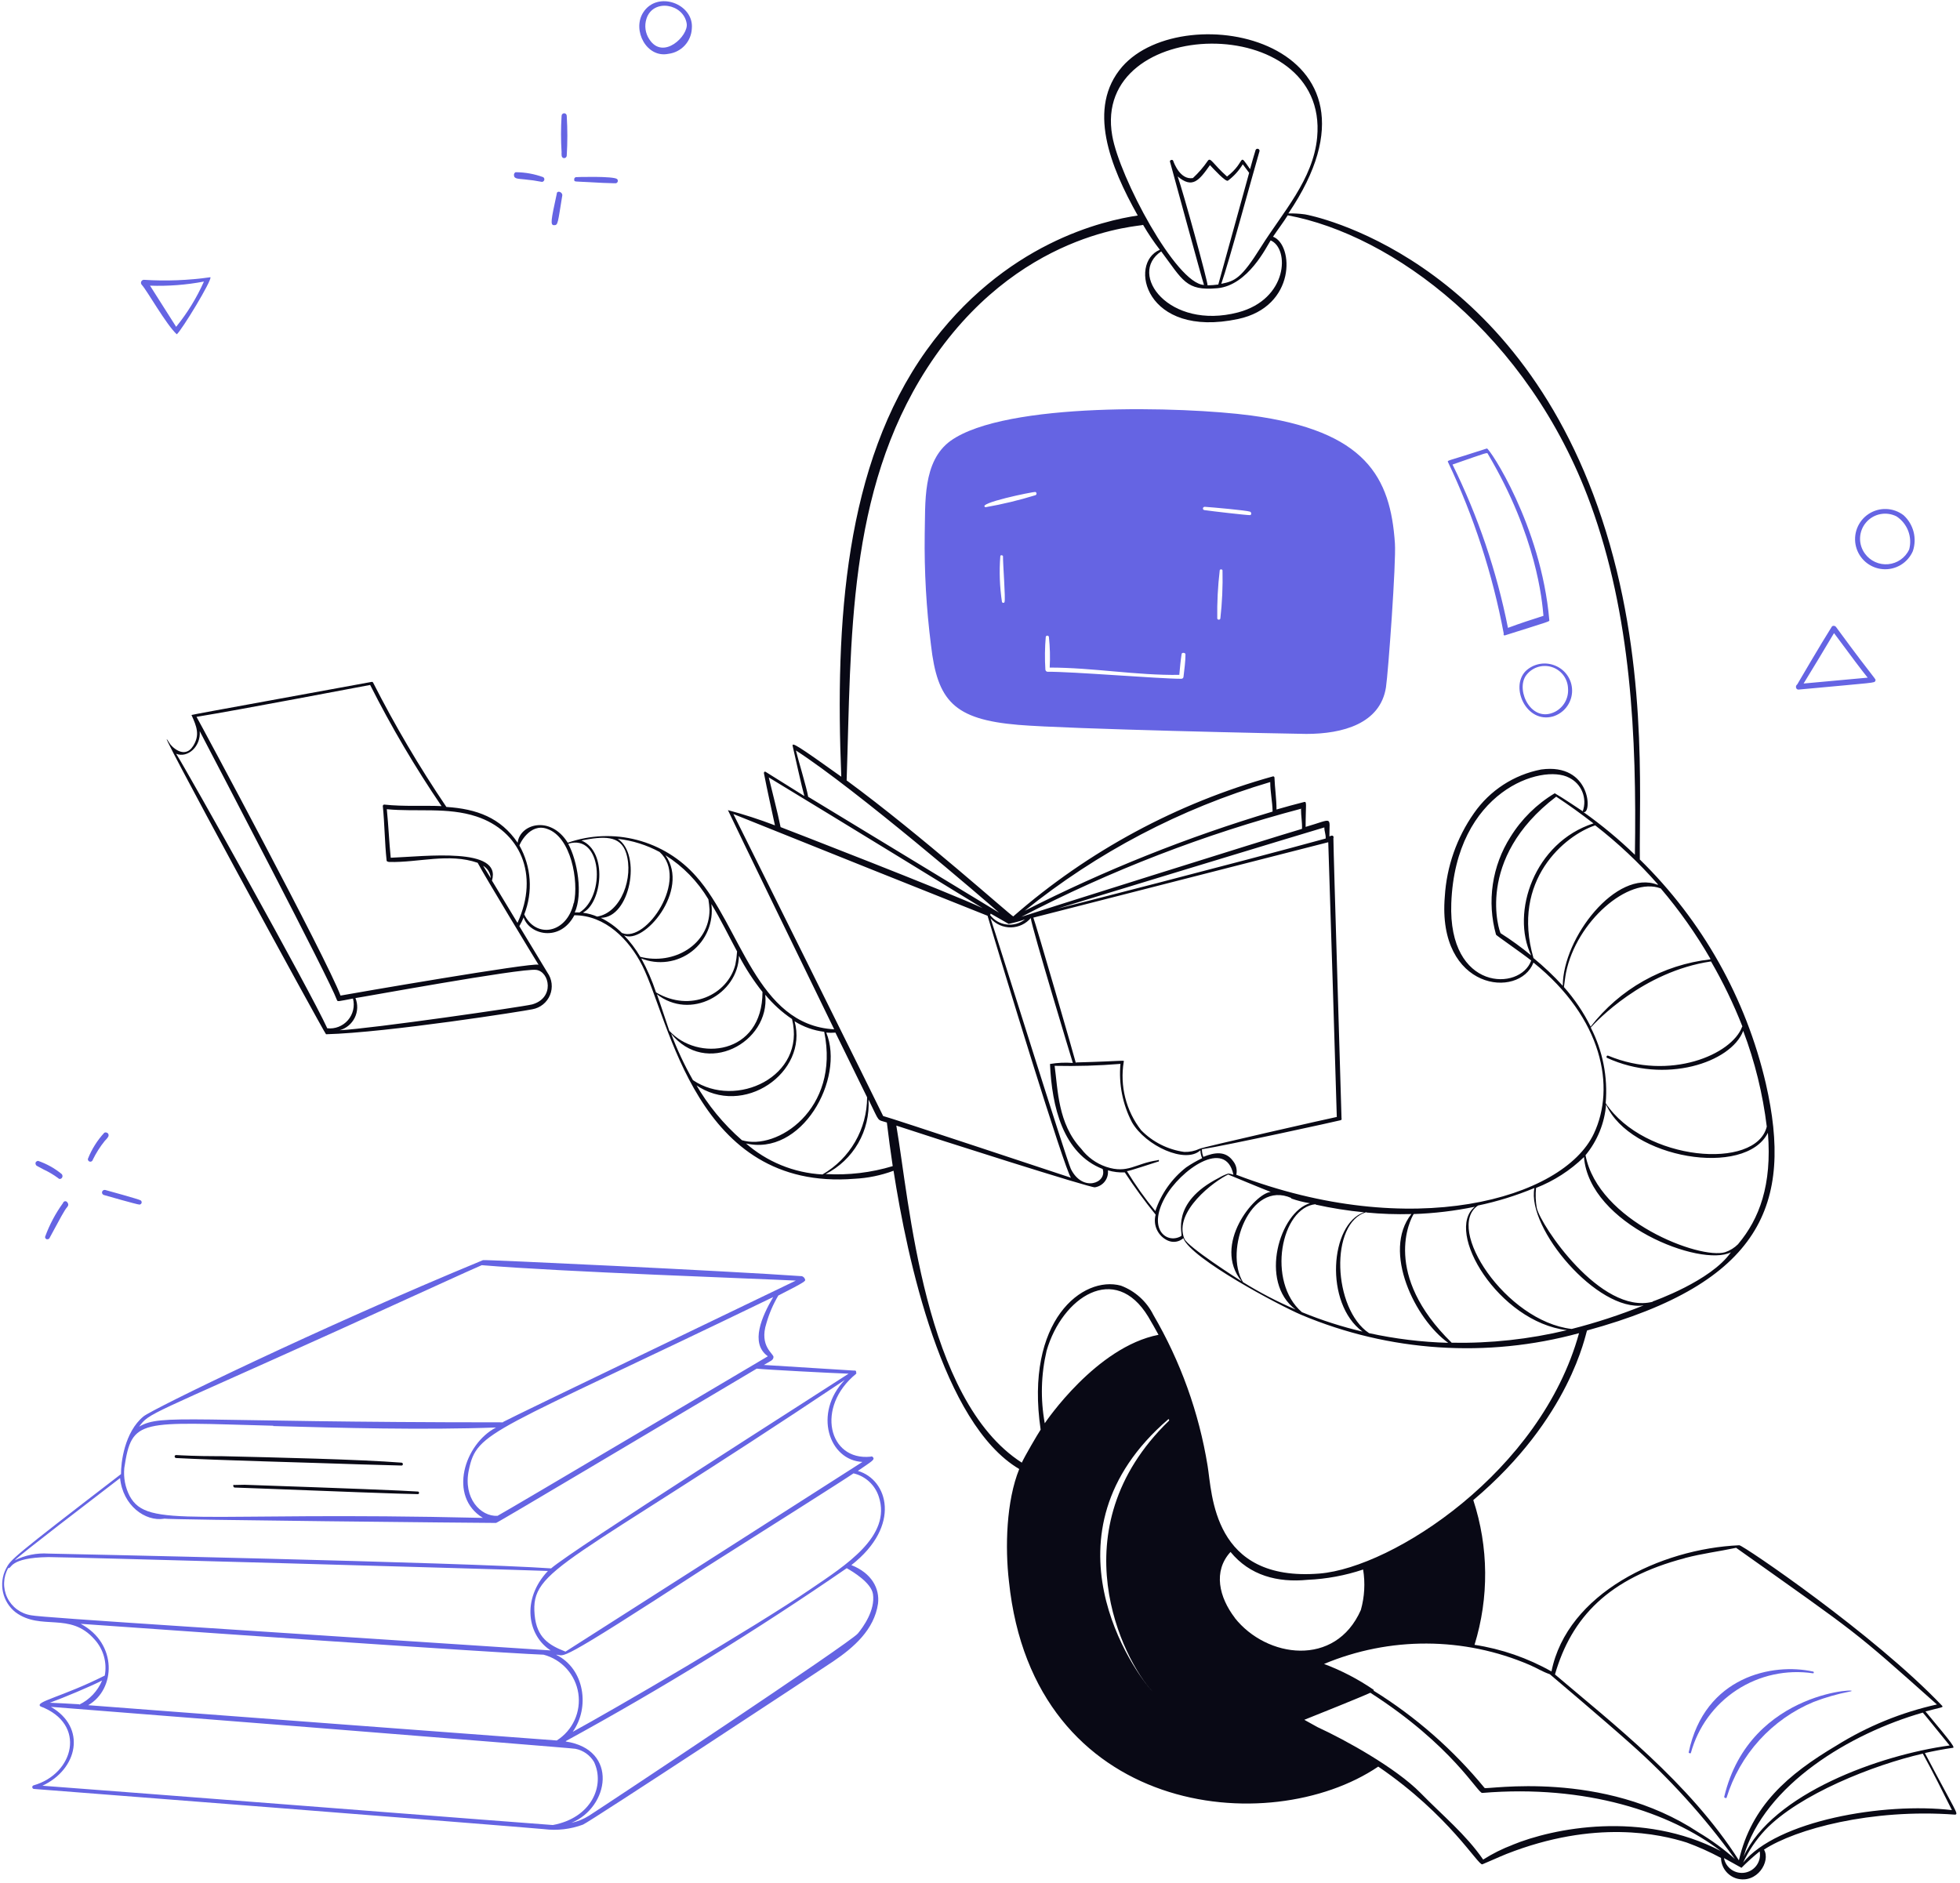 <svg width="508" height="488" viewBox="0 0 508 488" fill="none" xmlns="http://www.w3.org/2000/svg">
<path d="M149.235 45.919C149.087 45.962 148.962 46.062 148.888 46.197C148.813 46.331 148.794 46.49 148.835 46.639C148.835 47.172 149.075 47.012 152.355 47.199C155.181 47.358 157.687 47.492 158.913 47.492H159.66C159.768 47.463 159.868 47.406 159.947 47.326C160.027 47.246 160.084 47.147 160.113 47.039C160.142 46.931 160.142 46.818 160.114 46.711C160.086 46.603 160.031 46.505 159.953 46.425C159.126 45.599 149.315 45.892 149.235 45.919ZM145.556 30.029C145.356 33.181 145.356 36.342 145.556 39.493C145.556 39.813 145.369 40.986 146.222 40.986C146.395 40.987 146.56 40.92 146.685 40.801C146.809 40.681 146.882 40.519 146.889 40.347C147.101 36.911 147.101 33.465 146.889 30.029C146.889 29.852 146.819 29.682 146.694 29.557C146.569 29.432 146.399 29.362 146.222 29.362C146.046 29.362 145.876 29.432 145.751 29.557C145.626 29.682 145.556 29.852 145.556 30.029ZM133.638 44.639C133.499 44.704 133.383 44.811 133.307 44.945C133.23 45.078 133.197 45.232 133.212 45.386C133.212 46.425 134.385 46.319 136.011 46.505C137.506 46.641 138.992 46.854 140.464 47.145C140.604 47.137 140.738 47.084 140.847 46.995C140.956 46.906 141.033 46.784 141.069 46.648C141.104 46.512 141.096 46.368 141.045 46.237C140.993 46.106 140.902 45.995 140.784 45.919C138.494 45.081 136.076 44.648 133.638 44.639ZM144.303 50.238C142.81 57.117 142.57 58.37 143.61 58.37C144.649 58.37 144.543 57.943 145.743 50.611C145.743 49.678 144.303 49.305 144.303 50.238ZM166.672 3.288C163.819 7.847 167.578 15.125 173.257 13.952C174.872 13.747 176.364 12.981 177.471 11.786C178.577 10.592 179.228 9.046 179.309 7.42C179.922 0.995 170.351 -2.578 166.672 3.288ZM168.298 10.193C167.78 9.418 167.443 8.536 167.314 7.612C167.185 6.689 167.266 5.748 167.551 4.861C169.258 -0.472 177.149 0.941 177.976 6.087C178.536 9.206 171.897 15.738 168.298 10.193ZM37.285 72.527C37.136 72.532 36.991 72.58 36.869 72.665C36.746 72.75 36.651 72.869 36.595 73.007C36.539 73.145 36.523 73.297 36.551 73.443C36.579 73.59 36.648 73.725 36.751 73.833C38.138 75.326 43.017 84.071 45.816 86.657C47.096 85.617 55.014 72.58 54.535 71.86C48.823 72.676 43.042 72.9 37.285 72.527ZM52.855 72.98C50.982 77.19 48.561 81.134 45.656 84.711L38.884 74.046C43.566 74.21 48.252 73.852 52.855 72.98ZM15.476 305.599C15.653 305.598 15.824 305.532 15.956 305.413C16.032 305.34 16.092 305.253 16.133 305.157C16.174 305.061 16.196 304.957 16.196 304.853C16.196 304.748 16.174 304.644 16.133 304.548C16.092 304.452 16.032 304.365 15.956 304.293C14.147 302.812 12.088 301.665 9.877 300.907C9.663 300.922 9.464 301.017 9.317 301.173C9.24 301.288 9.199 301.422 9.199 301.56C9.199 301.698 9.24 301.832 9.317 301.947C9.317 302.107 9.61 302.24 11.317 303.146C12.632 303.757 13.882 304.498 15.049 305.359C15.156 305.49 15.308 305.576 15.476 305.599ZM16.329 311.838C14.384 314.523 12.822 317.466 11.69 320.583C11.676 320.719 11.707 320.856 11.78 320.972C11.852 321.087 11.961 321.176 12.09 321.223H12.33C12.425 321.221 12.519 321.195 12.603 321.149C12.687 321.102 12.758 321.036 12.81 320.956L14.036 318.69C15.209 316.557 16.702 313.624 17.475 312.798C17.614 312.65 17.691 312.454 17.691 312.251C17.691 312.048 17.614 311.853 17.475 311.705C17.419 311.591 17.329 311.498 17.219 311.438C17.108 311.378 16.981 311.354 16.855 311.368C16.73 311.383 16.612 311.436 16.518 311.52C16.424 311.604 16.358 311.715 16.329 311.838ZM27.927 294.828C28.041 294.705 28.116 294.549 28.139 294.382C28.163 294.216 28.135 294.045 28.06 293.895C27.955 293.731 27.795 293.612 27.608 293.558C27.422 293.504 27.223 293.519 27.047 293.602C25.211 295.58 23.764 297.887 22.781 300.4C22.77 300.486 22.776 300.574 22.8 300.657C22.824 300.741 22.865 300.819 22.919 300.886C22.974 300.954 23.042 301.009 23.119 301.049C23.197 301.089 23.281 301.114 23.367 301.12C23.528 301.13 23.686 301.081 23.814 300.983C23.941 300.885 24.029 300.744 24.061 300.587C24.901 298.87 25.93 297.251 27.127 295.761C27.713 295.148 27.873 294.935 27.927 294.828ZM27.287 308.452C27.201 308.429 27.111 308.424 27.023 308.435C26.936 308.447 26.851 308.476 26.774 308.521C26.697 308.565 26.63 308.625 26.576 308.695C26.522 308.766 26.483 308.846 26.46 308.932C26.437 309.018 26.432 309.107 26.444 309.195C26.455 309.283 26.484 309.368 26.529 309.444C26.573 309.521 26.633 309.588 26.703 309.642C26.774 309.696 26.854 309.736 26.94 309.758C27.5 309.918 35.552 312.238 36.165 312.238C36.285 312.224 36.399 312.177 36.493 312.102C36.587 312.026 36.659 311.925 36.698 311.811C36.732 311.689 36.727 311.559 36.684 311.44C36.641 311.32 36.562 311.217 36.458 311.145C36.058 310.851 27.393 308.479 27.287 308.452ZM475.862 162.508C475.786 162.412 475.689 162.336 475.577 162.285C475.466 162.234 475.344 162.21 475.222 162.215C475.116 162.215 475.012 162.245 474.922 162.302C474.833 162.358 474.761 162.439 474.715 162.535C472.049 166.747 466.397 176.399 465.811 177.412C465.675 177.503 465.573 177.635 465.52 177.789C465.468 177.943 465.466 178.11 465.517 178.265C465.548 178.404 465.626 178.527 465.738 178.615C465.85 178.702 465.989 178.748 466.131 178.745C486.473 176.852 485.807 177.065 486.046 176.479C486.286 175.892 486.606 177.172 475.862 162.508ZM484.074 175.652L467.464 177.172C469.597 173.733 473.249 167.627 474.849 164.935C475.062 164.588 475.222 164.295 475.355 164.108C479.781 170.107 482.714 173.999 484.074 175.652ZM493.378 133.554C492.089 132.562 490.522 131.997 488.896 131.938C487.27 131.879 485.667 132.329 484.309 133.226C482.952 134.122 481.908 135.42 481.323 136.939C480.739 138.457 480.643 140.12 481.049 141.695C481.456 143.271 482.344 144.68 483.589 145.726C484.835 146.773 486.377 147.404 487.998 147.532C489.62 147.66 491.242 147.279 492.636 146.441C494.031 145.603 495.129 144.351 495.778 142.859C496.327 141.243 496.392 139.502 495.966 137.849C495.539 136.196 494.64 134.704 493.378 133.554ZM483.354 143.499C482.489 142.32 482.046 140.883 482.097 139.422C482.149 137.96 482.691 136.558 483.637 135.443C484.583 134.328 485.877 133.563 487.311 133.274C488.745 132.985 490.234 133.187 491.539 133.848C492.925 134.753 493.988 136.074 494.577 137.621C495.167 139.168 495.251 140.861 494.818 142.459C494.318 143.507 493.554 144.408 492.601 145.071C491.648 145.735 490.539 146.139 489.382 146.244C488.225 146.349 487.061 146.151 486.004 145.669C484.947 145.188 484.034 144.44 483.354 143.499ZM395.398 173.973C391.319 178.212 395.665 187.623 402.517 185.704C403.879 185.288 405.081 184.467 405.963 183.349C406.845 182.231 407.364 180.87 407.451 179.449C407.538 178.028 407.189 176.614 406.45 175.397C405.711 174.18 404.618 173.218 403.317 172.64C402.016 172.039 400.564 171.845 399.152 172.083C397.739 172.321 396.431 172.979 395.398 173.973ZM406.409 178.478C406.501 179.695 406.234 180.911 405.642 181.977C405.05 183.043 404.158 183.913 403.077 184.477C396.998 187.57 392.865 179.145 395.425 175.226C396.146 174.179 397.18 173.388 398.378 172.964C399.577 172.54 400.878 172.507 402.097 172.868C403.316 173.228 404.389 173.965 405.164 174.973C405.938 175.981 406.374 177.208 406.409 178.478ZM389.746 164.241C389.613 164.455 389.746 164.775 390.039 164.695C402.037 160.909 401.584 161.122 401.557 160.749C399.424 136.167 385.96 116.038 385.374 116.251C375.189 119.584 375.056 119.264 375.296 119.77C382.008 133.91 386.865 148.857 389.746 164.241ZM385.667 117.717C398.278 139.046 399.691 155.683 400.037 159.629C396.625 160.722 394.199 161.495 390.839 162.748C387.919 148.068 383.088 133.835 376.469 120.41C385.96 117.131 385.374 117.211 385.667 117.717ZM263.932 187.89C276.889 188.983 333.091 190.183 338.583 190.236C348.021 190.236 357.753 187.57 359.219 178.158C359.806 174.319 361.885 145.685 361.539 140.833C360.392 123.716 354.047 111.665 324.213 107.693C306.75 105.373 260.679 104.094 246.389 114.252C239.03 119.584 239.883 130.408 239.67 138.54C239.542 148.12 240.085 157.697 241.296 167.201C242.949 181.651 247.189 186.477 263.932 187.89ZM316.294 160.349C316.264 160.43 316.21 160.501 316.138 160.551C316.067 160.6 315.982 160.627 315.895 160.627C315.807 160.627 315.722 160.6 315.651 160.551C315.579 160.501 315.525 160.43 315.495 160.349C315.428 156.171 315.641 151.994 316.134 147.845C316.134 147.525 316.774 147.471 316.854 147.845C316.95 152.021 316.763 156.198 316.294 160.349ZM312.269 131.368C314.242 131.501 322.933 132.275 323.973 132.621C324.346 132.754 324.479 133.448 323.973 133.528C322.96 133.528 314.135 132.514 312.162 132.221C311.575 132.141 311.709 131.341 312.269 131.368ZM271.05 165.041C271.081 164.96 271.135 164.889 271.207 164.839C271.278 164.79 271.363 164.763 271.45 164.763C271.537 164.763 271.622 164.79 271.694 164.839C271.765 164.889 271.82 164.96 271.85 165.041C272.14 167.697 272.212 170.372 272.063 173.04C283.288 173.04 294.432 175.092 305.657 174.932C305.817 173.12 305.977 171.36 306.243 169.6C306.243 169.014 307.283 169.174 307.256 169.6C307.256 171.547 306.963 173.466 306.75 175.386C306.75 175.534 306.691 175.677 306.586 175.782C306.481 175.887 306.338 175.946 306.19 175.946C300.378 175.946 277.289 174.026 271.53 174.133C271.377 174.126 271.231 174.062 271.123 173.954C271.014 173.845 270.95 173.7 270.944 173.546C270.766 170.712 270.801 167.869 271.05 165.041ZM260.386 156.03C260.358 156.099 260.31 156.158 260.249 156.2C260.187 156.242 260.114 156.264 260.039 156.264C259.965 156.264 259.892 156.242 259.83 156.2C259.768 156.158 259.72 156.099 259.693 156.03C259.101 152.104 258.958 148.124 259.266 144.165C259.266 143.792 259.933 143.899 259.959 144.165C259.933 146.298 260.652 155.123 260.359 156.03H260.386ZM268.384 127.529C268.464 127.565 268.531 127.623 268.579 127.696C268.626 127.769 268.651 127.855 268.651 127.942C268.651 128.029 268.626 128.115 268.579 128.188C268.531 128.261 268.464 128.319 268.384 128.355C264.135 129.667 259.807 130.709 255.427 131.475C252.867 130.488 267.771 127.422 268.331 127.529H268.384ZM446.881 465.78C446.881 465.993 447.441 466.206 447.494 465.993C449.199 460.446 452.107 455.342 456.011 451.047C459.914 446.752 464.717 443.371 470.076 441.145C473.086 439.989 476.19 439.097 479.355 438.479C484.527 437.546 453.573 437.466 446.881 465.78ZM438.243 454.396C440.079 447.672 444.317 441.855 450.154 438.047C455.992 434.239 463.023 432.704 469.916 433.733C470.156 433.733 470.21 433.333 469.916 433.28C459.519 430.96 441.815 434.48 437.683 454.209C437.576 454.396 438.19 454.582 438.243 454.396Z" fill="#6564E3"/>
<path d="M498.897 454.395C501.27 453.862 503.643 453.409 506.042 453.062C506.789 453.062 506.416 452.422 499.057 443.624C503.136 442.504 503.803 442.638 503.35 442.131C485.78 423.628 451.707 400.486 450.8 400.54C430.324 401.446 406.169 413.044 402.117 433.253C395.941 429.764 389.185 427.425 382.174 426.348C385.953 414.112 385.842 401.005 381.854 388.835C407.129 367.506 410.915 345.698 411.342 344.871C456.666 332.474 464.797 311.998 457.679 280.884C452.552 258.802 441.221 238.645 425.019 222.789C424.832 205.22 427.152 170.533 415.154 134.381C392.465 65.915 339.676 55.81 338.237 55.57C336.806 55.371 335.361 55.29 333.917 55.33C364.258 10.539 307.016 -1.192 290.86 17.285C281.635 27.949 287.74 43.146 294.885 55.863C286.327 57.143 260.226 62.795 240.097 90.843C218.954 120.437 216.421 161.255 218.048 201.327C206.557 193.115 205.25 192.369 205.437 193.329C205.943 195.542 207.863 204.26 208.476 206.339L198.452 200.074C198.212 199.914 197.972 200.074 197.998 200.421C198.878 204.953 199.891 209.432 200.851 213.938C196.861 212.411 192.794 211.094 188.667 209.992C191.76 216.524 205.837 245.505 216.208 266.807C196.052 265.714 192.026 240.146 180.429 227.162C176.379 222.563 171.05 219.277 165.123 217.724C159.195 216.171 152.94 216.421 147.155 218.443C142.65 211.218 134.705 213.591 134.171 218.443C129.746 211.911 123.507 209.672 115.695 209.165C108.695 198.817 102.346 188.043 96.686 176.905C96.654 176.85 96.607 176.805 96.55 176.776C96.493 176.748 96.429 176.737 96.366 176.745C84.288 178.985 49.575 185.25 49.629 185.33C50.962 188.29 51.868 190.476 50.082 193.329C47.762 197.035 44.297 193.329 43.95 192.662C36.751 181.011 84.235 268.113 84.502 268.087C100.498 267.66 136.438 261.981 137.984 261.608C138.995 261.43 139.945 260.998 140.744 260.354C141.544 259.709 142.167 258.873 142.555 257.923C142.944 256.972 143.086 255.939 142.967 254.919C142.848 253.899 142.473 252.926 141.877 252.09L134.598 240.066C135.035 239.343 135.409 238.585 135.718 237.8C137.211 242.332 145.156 244.278 148.862 237.24C156.86 237.24 163.019 243.478 166.485 250.33C173.657 264.594 180.429 308.825 221.46 305.546C224.924 305.377 228.341 304.675 231.592 303.466C235.138 326.261 244.229 368.999 264.172 380.784C260.812 389.049 260.466 401.073 261.506 409.924C267.824 470.712 328.985 477.004 357.219 457.915C375.696 470.525 383.134 483.643 384.2 483.243C386.28 482.39 388.306 481.43 390.413 480.577C413.475 471.512 430.404 475.458 437.15 477.591C440.21 478.709 443.186 480.046 446.055 481.59C446.078 482.793 446.483 483.958 447.211 484.917C447.939 485.875 448.954 486.578 450.107 486.922C455.439 488.388 458.985 482.443 457.199 479.43C465.384 474.098 485.007 468.766 506.709 470.365C507.749 470.232 506.895 469.619 498.897 454.395ZM505.242 452.449C487.353 454.875 459.359 464.873 451.92 481.243C457.252 462.58 479.674 449.25 498.364 443.918C498.364 443.864 503.003 449.596 505.322 452.449H505.242ZM436.643 403.872C441.309 402.646 445.308 402.193 449.974 401.206C482.394 424.215 479.834 422.055 502.016 441.811C492.783 443.861 483.965 447.468 475.942 452.476C463.384 459.941 453.973 468.046 450.694 482.203C437.816 462.02 417.794 446.61 403.023 434.026C407.289 419.283 416.86 409.071 436.723 403.872H436.643ZM407.316 344.471C390.226 342.445 374.416 318.29 383.081 312.478C388.082 311.427 392.973 309.909 397.691 307.945C395.665 318.396 414.034 340.099 426.005 338.366C419.937 340.816 413.711 342.856 407.369 344.471H407.316ZM306.003 320.476C302.351 322.449 297.418 318.636 301.897 310.478C305.87 303.226 317.707 294.908 319.68 304.506C319.261 304.341 318.822 304.233 318.374 304.186C317.515 304.461 316.691 304.836 315.921 305.306C303.097 311.838 306.723 320.049 306.163 320.369L306.003 320.476ZM300.031 300.747C294.219 301.573 292.353 304.319 286.7 302.453C284.119 301.574 281.862 299.939 280.222 297.761C274.17 291.282 274.196 282.377 273.343 276.272C279.036 276.397 284.731 276.228 290.406 275.765C289.924 280.995 290.961 286.253 293.392 290.909C296.938 297.041 307.283 301.76 311.122 298.161C311.144 298.867 311.298 299.563 311.575 300.213C310.138 300.895 308.756 301.689 307.443 302.586C303.719 305.494 300.937 309.435 299.444 313.917C296.745 310.652 294.286 307.194 292.086 303.573C292.646 303.573 298.725 301.547 300.084 301.12C300.148 301.134 300.215 301.122 300.27 301.087C300.325 301.052 300.363 300.997 300.378 300.933C300.392 300.87 300.38 300.803 300.345 300.748C300.31 300.693 300.255 300.654 300.191 300.64L300.031 300.747ZM337.197 209.699C337.197 211.592 337.517 212.951 337.463 214.844C328.878 217.35 266.704 236.946 264.732 237.64C287.827 225.631 312.185 216.225 337.357 209.592L337.197 209.699ZM265.505 236.147C284.351 220.937 306.001 209.578 329.225 202.713C329.225 205.38 329.785 207.646 329.838 210.365C307.718 216.974 286.239 225.567 265.665 236.04L265.505 236.147ZM278.835 275.499C278.835 275.232 268.304 238.866 267.824 237.853L344.262 218.31C344.582 227.562 346.342 284.217 346.475 289.522C346.208 289.522 310.909 297.521 310.882 297.787C309.647 298.358 308.296 298.632 306.936 298.587C302.693 298 298.764 296.021 295.765 292.962C293.827 290.475 292.426 287.612 291.65 284.556C290.875 281.5 290.742 278.316 291.259 275.205C291.393 274.699 291.766 275.045 278.915 275.392L278.835 275.499ZM272.49 236.013C274.25 235.4 341.409 214.978 343.249 214.471C343.249 215.591 343.649 216.231 343.595 217.35C322 223.296 273.503 235.747 272.57 235.907L272.49 236.013ZM265.665 238.306C264.997 238.834 264.232 239.224 263.412 239.452C262.593 239.68 261.736 239.743 260.892 239.636C260.047 239.529 259.233 239.255 258.496 238.83C257.759 238.405 257.115 237.837 256.6 237.16C256.652 237.118 256.693 237.065 256.721 237.005C256.749 236.945 256.762 236.879 256.76 236.813C257.053 237 260.146 238.733 261.426 239.479C262.89 239.174 264.333 238.773 265.745 238.279L265.665 238.306ZM267.158 237.986C267.478 240.652 277.982 275.312 278.062 275.525C276.086 275.369 274.098 275.459 272.143 275.792C272.623 286.83 275.503 299.014 285.794 303.013C286.994 306.639 280.595 309.118 277.556 303.013C276.409 300.613 258.626 243.665 256.733 238.04C257.393 238.789 258.207 239.387 259.121 239.791C260.034 240.196 261.024 240.398 262.022 240.382C263.021 240.367 264.004 240.135 264.905 239.703C265.805 239.271 266.601 238.649 267.238 237.88L267.158 237.986ZM318.401 304.479C318.401 304.479 328.345 308.612 329.358 308.958C325.226 309.278 314.081 322.609 321.813 332.127C320.533 331.327 307.869 323.222 306.963 321.089C304.11 314.104 314.668 306.106 318.481 304.373L318.401 304.479ZM334.611 310.638C336.204 311.205 337.846 311.625 339.516 311.891C331.731 314.131 326.186 332.26 335.784 339.432C331.072 337.41 326.519 335.04 322.16 332.34C317.201 324.182 323.999 305.812 334.691 310.531L334.611 310.638ZM340.956 312.238C345.106 313.162 349.308 313.829 353.54 314.237C344.715 317.197 343.169 337.806 353.14 345.164C347.781 343.902 342.53 342.217 337.437 340.125C328.265 332.287 331.998 312.931 341.036 312.131L340.956 312.238ZM354.127 314.291C358.007 314.664 361.907 314.797 365.804 314.691C358.126 324.395 366.817 341.992 375.349 348.07C368.452 347.877 361.587 347.038 354.846 345.564C345.462 339.326 344.529 316.85 354.207 314.184L354.127 314.291ZM366.391 314.691C371.723 314.514 377.03 313.881 382.254 312.798C374.256 319.17 388.44 342.658 406.116 344.791C396.341 347.141 386.307 348.234 376.255 348.044C358.206 330.367 365.431 316.157 366.471 314.584L366.391 314.691ZM428.325 337.433C414.861 340.845 399.237 317.49 398.304 313.091C398.002 311.384 397.939 309.643 398.118 307.919C402.749 306.104 406.973 303.385 410.542 299.92C411.928 317.33 440.749 328.554 448.614 324.609C443.468 332.047 428.485 337.299 428.405 337.326L428.325 337.433ZM450.48 322.502C449.537 323.446 448.387 324.158 447.121 324.582C440.616 326.528 414.221 316.583 410.942 299.44C414.019 295.706 415.88 291.119 416.274 286.296C422.486 300.347 452.373 305.306 458.212 293.628C459.305 307.199 455.973 315.917 450.56 322.396L450.48 322.502ZM451.52 266.167C448.854 273.339 432.857 280.271 416.86 273.659C416.381 273.446 416.274 274.085 416.487 274.192C431.497 281.124 448.667 275.445 451.813 267.207C454.836 275.206 456.886 283.54 457.919 292.028C455.119 303.413 426.165 300.987 416.167 285.95C416.752 279.184 415.412 272.391 412.301 266.354C413.661 264.834 425.792 251.823 443.468 249.211C446.598 254.615 449.316 260.248 451.6 266.06L451.52 266.167ZM443.255 248.677C437.187 249.361 431.317 251.256 425.995 254.251C420.674 257.247 416.008 261.281 412.275 266.114C410.425 262.403 408.094 258.952 405.343 255.849C405.529 254.623 405.636 253.396 405.876 252.17C408.542 238.839 422.113 227.135 430.431 230.281C435.278 235.974 439.597 242.096 443.335 248.571L443.255 248.677ZM429.631 229.348C418.967 225.162 405.05 243.078 405.05 255.529C402.695 252.949 400.155 250.543 397.451 248.331C391.586 228.122 405.636 216.524 413.448 213.938C419.346 218.506 424.793 223.631 429.711 229.241L429.631 229.348ZM387.746 242.279C387.746 242.439 394.118 246.811 396.865 248.971C394.038 256.969 375.296 256.969 376.149 234.12C377.242 204.98 399.717 197.834 406.703 201.594C408.255 202.357 409.471 203.665 410.12 205.268C410.769 206.871 410.806 208.657 410.222 210.285C409.849 210.045 405.076 206.819 402.97 205.619C398.288 208.422 394.347 212.308 391.479 216.95C389.115 220.674 387.56 224.854 386.917 229.217C386.274 233.581 386.557 238.031 387.746 242.279ZM388.946 241.905C388.68 241.745 382.068 222.709 403.343 206.499C406.836 208.819 409.689 210.872 412.995 213.431C397.744 218.337 391.479 236.466 396.865 247.664C394.35 245.578 391.706 243.654 388.946 241.905ZM288.273 35.174C282.781 3.901 344.449 2.674 341.383 35.601C340.369 46.532 332.398 55.117 326.826 64.022C321.707 72.207 320.08 72.847 316.534 73.566C318.534 67.941 324.693 45.119 326.399 39.333C326.463 39.206 326.473 39.059 326.428 38.924C326.383 38.789 326.286 38.677 326.159 38.614C326.032 38.55 325.884 38.539 325.749 38.584C325.614 38.629 325.503 38.726 325.439 38.853C324.933 40.507 324.453 42.16 323.999 43.839C320.747 39.253 323.173 41.813 318.027 45.759C314.295 42.426 313.762 40.666 313.042 41.68C311.926 43.313 310.629 44.816 309.176 46.159C305.896 46.692 304.27 42.239 304.083 41.706C303.897 41.173 303.124 41.546 303.23 41.866C303.337 42.186 311.655 72.847 312.055 73.86C304.803 73.566 290.113 45.865 288.273 35.174ZM315.521 74.713C323.52 73.966 328.319 63.835 329.332 62.315C334.264 64.422 333.864 77.539 320.88 80.978C302.964 85.644 292.193 71.007 300.964 65.168C306.59 72.66 307.363 75.459 315.494 74.713H315.521ZM312.988 73.966C312.988 72.793 306.67 49.731 305.23 45.732C309.042 48.931 310.722 46.879 313.602 42.799C314.561 43.812 317.707 47.252 318.267 46.825C319.808 45.673 321.112 44.233 322.106 42.586L323.759 44.799C322.72 48.611 315.761 73.726 315.761 73.753C314.833 73.875 313.898 73.946 312.962 73.966H312.988ZM240.283 95.429C263.478 59.543 295.792 58.716 296.272 58.289C297.575 60.535 299.026 62.69 300.618 64.742C292.379 68.127 296.752 87.83 320.907 82.684C336.024 79.459 335.33 63.382 329.945 61.355C331.198 59.489 332.611 57.65 333.757 55.81C360.792 60.822 396.118 86.604 412.221 130.621C422.753 159.416 424.219 190.822 423.739 221.563C419.582 217.543 415.126 213.844 410.408 210.498C412.675 211.165 412.435 197.648 399.424 199.461C392.38 200.826 386.145 204.88 382.041 210.765C377.564 217.133 374.943 224.618 374.469 232.387C372.443 256.676 393.772 259.049 397.451 249.504C415.394 263.954 418.78 281.817 413.101 293.841C405.103 310.825 365.778 321.916 320.427 304.506C320.568 303.885 320.564 303.24 320.416 302.62C320.268 302.001 319.98 301.424 319.574 300.933C317.654 298.267 314.828 298.667 311.895 299.867C311.636 299.242 311.509 298.57 311.522 297.894C318.027 296.881 346.981 290.535 347.435 290.375C347.888 290.216 347.701 290.056 347.701 289.949C347.461 280.484 345.648 222.576 345.595 217.297C345.728 216.977 345.595 216.471 345.035 216.631L344.555 216.791C344.555 211.458 345.648 212.231 338.397 214.338C338.397 208.526 338.796 207.672 337.997 207.886C335.597 208.499 333.224 209.139 330.851 209.832C330.851 207.166 330.425 204.313 330.318 201.54C330.316 201.493 330.303 201.447 330.28 201.405C330.258 201.363 330.226 201.327 330.188 201.299C330.15 201.271 330.105 201.251 330.059 201.242C330.012 201.234 329.964 201.235 329.918 201.247C305.06 208.168 282.067 220.566 262.625 237.533C262.359 237.693 238.817 216.524 219.434 202.287C220.661 166.054 219.514 127.635 240.283 95.429ZM206.29 194.528C221.887 204.606 255.827 233.774 258.946 236.573L209.463 206.526C209.116 204.286 206.743 196.528 206.29 194.528ZM199.252 201.514C216.501 211.965 254.547 235.293 254.68 235.4C246.682 231.561 203.117 214.684 202.318 214.391C201.411 209.992 200.291 205.886 199.252 201.514ZM190.08 211.005C198.745 214.524 255.88 237.373 255.96 237.373C259.373 249.024 275.983 303.413 277.582 305.279C276.542 304.959 230.685 289.682 228.899 289.282C228.792 288.936 190.24 211.272 190.08 211.005ZM45.656 195.382C48.642 196.581 52.108 193.489 51.762 189.516C56.321 198.288 85.355 253.743 87.328 259.209C87.514 259.688 87.594 259.555 91.487 258.835C91.739 259.805 91.752 260.822 91.524 261.799C91.296 262.775 90.834 263.681 90.179 264.439C89.523 265.197 88.692 265.785 87.759 266.151C86.826 266.517 85.818 266.65 84.822 266.54C80.316 256.676 48.509 199.834 45.656 195.382ZM137.771 260.382C135.771 260.915 96.286 266.647 88.048 267.047C88.891 266.808 89.674 266.394 90.346 265.832C91.018 265.27 91.565 264.572 91.95 263.785C92.335 262.998 92.549 262.138 92.58 261.262C92.61 260.386 92.456 259.514 92.127 258.702C92.687 258.702 134.945 250.917 138.944 251.397C142.463 251.797 143.876 258.755 137.824 260.382H137.771ZM139.53 250.064C138.037 249.424 91.087 257.529 88.261 258.062C84.715 248.544 51.335 186.397 50.935 185.81C63.039 183.837 92.607 178.132 95.939 177.545C101.418 188.405 107.599 198.896 114.442 208.952C110.176 208.739 104.657 209.112 99.592 208.552C99.493 208.552 99.398 208.592 99.328 208.662C99.258 208.732 99.219 208.826 99.219 208.925C99.698 213.618 99.698 218.364 100.205 223.056C100.205 223.376 100.872 223.429 100.925 223.429C108.497 223.616 116.335 221.056 123.8 223.642C125.48 226.868 139.104 249.344 139.584 250.064H139.53ZM125.133 224.362C125.721 224.688 126.218 225.157 126.576 225.726C126.935 226.294 127.145 226.944 127.186 227.615C126.093 225.829 125.347 224.602 125.187 224.362H125.133ZM134.091 239.159L127.506 228.255C130.172 219.483 110.203 221.989 101.272 222.336C100.818 217.83 100.712 214.338 100.258 209.752C108.043 210.498 115.989 209.165 123.507 211.645C134.705 215.351 139.904 226.575 134.145 239.159H134.091ZM148.702 234.04C146.916 242.039 138.891 243.345 135.878 237.026C137.009 234.143 137.483 231.043 137.267 227.953C137.05 224.864 136.147 221.861 134.625 219.163C134.625 218.897 137.291 213.218 141.797 214.844C148.062 216.95 150.008 228.441 148.755 234.04H148.702ZM150.142 236.52C149.751 236.493 149.359 236.493 148.968 236.52C151.101 231.801 149.715 223.189 147.262 218.71C156.06 215.991 157.047 232.281 150.195 236.52H150.142ZM151.155 236.52C155.954 234.067 157.633 220.79 150.701 217.857C156.327 216.764 160.833 216.391 162.299 221.163C164.245 227.375 161.073 236.52 154.781 237.586C153.639 237.101 152.437 236.769 151.208 236.6L151.155 236.52ZM161.206 241.852C159.605 240.244 157.749 238.911 155.714 237.906C163.312 237.906 166.378 221.536 160.113 217.43C163.915 217.863 167.599 219.021 170.964 220.843C178.642 227.828 167.525 244.465 161.259 241.852H161.206ZM161.659 242.412C166.805 245.078 178.936 230.734 172.484 221.696C177.036 224.572 180.845 228.481 183.601 233.107C183.751 233.989 183.849 234.88 183.895 235.773C183.895 244.865 174.617 250.25 165.952 248.011C164.762 245.986 163.339 244.106 161.713 242.412H161.659ZM166.138 248.411C168.298 249.288 170.65 249.584 172.96 249.269C175.27 248.953 177.457 248.038 179.302 246.613C181.147 245.188 182.587 243.305 183.477 241.15C184.367 238.996 184.677 236.645 184.375 234.334C186.801 238.306 188.827 242.519 191.04 246.624C190.968 247.78 190.816 248.929 190.587 250.064C188.587 257.795 178.962 262.515 170.031 257.236C169.027 254.181 167.742 251.227 166.192 248.411H166.138ZM170.191 257.662C178.936 264.594 191.333 257.662 191.52 247.744C193.259 251.055 195.303 254.197 197.625 257.129C197.625 273.526 180.695 275.179 173.47 267.18C171.897 262.594 171.391 260.861 170.244 257.662H170.191ZM173.843 267.82C182.908 279.258 199.625 270.246 198.345 257.849C200.344 260.266 202.678 262.385 205.277 264.141C208.983 279.044 190.747 287.549 179.602 279.978C177.384 276.081 175.476 272.016 173.897 267.82H173.843ZM180.242 281.151C192.666 289.869 209.569 277.951 205.944 264.727C208.272 266.188 210.893 267.117 213.622 267.447C217.781 287.603 201.278 298.321 192.293 295.548C187.507 291.38 183.452 286.442 180.295 280.937L180.242 281.151ZM193.066 296.321C207.783 300.027 219.034 279.604 214.155 267.66C214.945 267.727 215.738 267.727 216.528 267.66C219.834 274.432 222.713 280.324 224.74 284.43C224.729 288.484 223.655 292.464 221.624 295.973C219.594 299.482 216.678 302.397 213.169 304.426C205.745 304.032 198.676 301.127 193.119 296.188L193.066 296.321ZM213.995 304.319C217.525 302.532 220.456 299.753 222.431 296.325C224.406 292.896 225.338 288.967 225.113 285.017C228.152 291.202 227.166 290.082 229.859 290.962C230.312 294.748 230.818 298.507 231.378 302.266C225.767 303.964 219.901 304.659 214.049 304.319H213.995ZM270.784 368.919C269.647 362.688 269.811 356.289 271.264 350.123C275.289 336.206 288.993 327.115 297.605 341.298C298.511 342.818 299.391 344.391 300.271 345.991C284.114 349.137 271.024 368.573 270.784 368.919ZM302.964 368.28C273.983 396.381 291.099 430.347 298.671 438.399C294.272 433.893 268.304 397.58 302.804 367.88C302.91 367.773 303.15 368.093 302.964 368.253V368.28ZM298.938 340.845C297.194 337.336 294.183 334.621 290.513 333.247C280.648 330.581 265.558 342.232 269.717 370.572C268.917 371.772 265.585 377.478 264.838 379.131C239.377 362.761 235.697 311.251 232.311 291.762C242.976 295.308 282.621 307.919 283.768 307.759C284.792 307.606 285.717 307.063 286.348 306.242C286.98 305.422 287.268 304.388 287.154 303.36C288.571 303.778 290.049 303.959 291.526 303.893C294.002 307.68 296.672 311.338 299.524 314.85C299.16 316.175 299.286 317.586 299.879 318.825C300.471 320.064 301.491 321.048 302.75 321.596C303.401 321.874 304.118 321.962 304.816 321.849C305.515 321.735 306.167 321.426 306.696 320.956C308.723 326.288 331.651 338.419 337.277 340.819C360.065 350.41 385.412 352.081 409.262 345.564C399.371 381.477 361.005 406.299 342.022 407.872C314.215 410.138 314.188 387.102 312.988 379.931C310.745 366.15 305.982 352.9 298.938 340.845ZM320.054 419.362C315.974 414.03 314.348 407.258 318.934 402.273C323.919 408.378 331.118 410.271 338.93 409.498C343.821 409.283 348.658 408.385 353.3 406.832C353.87 410.325 353.669 413.901 352.714 417.31C346.128 432.293 328.265 429.787 320.027 419.362H320.054ZM392.039 478.204C389.372 479.207 386.816 480.484 384.414 482.016C379.881 475.458 373.936 470.632 368.177 464.74C361.778 458.235 348.661 450.983 341.516 447.703L338.05 445.784C341.569 444.371 352.394 440.052 355.166 438.772C376.495 452.476 383.027 464.873 384.174 464.74C411.048 462.5 432.884 469.779 446.001 479.803C425.632 469.192 402.517 473.858 391.932 478.23L392.039 478.204ZM440.242 474.978C415.394 458.528 385.214 463.967 384.787 463.46C376.647 453.531 366.928 445.01 356.02 438.239C356.038 438.201 356.048 438.16 356.048 438.119C356.048 438.077 356.038 438.036 356.02 437.999C352.022 435.258 347.707 433.011 343.169 431.307C351.598 427.78 360.649 425.982 369.785 426.019C378.922 426.056 387.958 427.926 396.358 431.52C398.384 432.373 399.664 433.28 401.69 433.973C401.69 433.973 415.874 445.97 422.379 451.783C432.55 460.773 441.697 470.858 449.654 481.856C446.742 479.27 443.591 476.967 440.242 474.978ZM446.854 481.643L451.36 484.149C452.854 482.642 454.43 481.218 456.079 479.883C456.195 480.491 456.189 481.115 456.064 481.721C455.938 482.326 455.694 482.901 455.346 483.412C454.999 483.923 454.553 484.361 454.036 484.7C453.519 485.039 452.941 485.273 452.333 485.389C451.726 485.505 451.102 485.499 450.496 485.374C449.891 485.248 449.316 485.004 448.805 484.656C448.293 484.308 447.856 483.863 447.516 483.346C447.177 482.829 446.943 482.251 446.828 481.643H446.854ZM451.76 482.87C453.214 479.738 455.158 476.858 457.519 474.338C466.317 465.113 485.54 457.488 498.364 454.555C501.03 459.408 503.456 464.287 505.909 469.192C488.233 467.113 460.558 471.912 451.733 482.87H451.76ZM60.746 384.916C60.705 384.897 60.659 384.887 60.613 384.887C60.567 384.887 60.522 384.897 60.48 384.916C60.461 384.953 60.451 384.994 60.451 385.036C60.451 385.078 60.461 385.119 60.48 385.156C60.472 385.209 60.476 385.264 60.491 385.315C60.507 385.367 60.533 385.415 60.568 385.455C60.604 385.496 60.648 385.528 60.697 385.55C60.746 385.572 60.799 385.583 60.853 385.583L69.545 385.903C82.875 386.436 105.484 387.289 108.363 387.289C108.436 387.268 108.5 387.225 108.545 387.165C108.59 387.104 108.615 387.031 108.615 386.956C108.615 386.88 108.59 386.807 108.545 386.747C108.5 386.687 108.436 386.643 108.363 386.623C104.684 386.356 89.701 385.769 63.386 384.863L60.746 384.916ZM93.646 379.584L104.044 379.877C104.092 379.881 104.14 379.875 104.185 379.859C104.23 379.843 104.272 379.818 104.307 379.786C104.342 379.753 104.37 379.714 104.389 379.67C104.408 379.626 104.418 379.578 104.418 379.531C104.421 379.482 104.415 379.432 104.4 379.386C104.384 379.339 104.36 379.296 104.327 379.259C104.295 379.221 104.256 379.191 104.212 379.169C104.168 379.147 104.12 379.134 104.071 379.131C93.406 378.278 70.904 377.771 57.387 377.451H56.321C50.988 377.451 46.989 377.238 45.656 377.158C45.59 377.156 45.524 377.169 45.464 377.197C45.404 377.225 45.351 377.266 45.31 377.318C45.277 377.379 45.26 377.448 45.26 377.518C45.26 377.587 45.277 377.656 45.31 377.718C45.341 377.777 45.386 377.828 45.442 377.865C45.498 377.903 45.563 377.925 45.63 377.931C56.587 378.518 79.703 379.104 93.646 379.584Z" fill="#090915"/>
<path d="M220.66 405.686C233.751 395.448 230.098 383.504 222.34 381.264C226.232 378.598 226.712 378.385 226.286 377.745C226.215 377.639 226.107 377.565 225.984 377.535C225.86 377.505 225.73 377.523 225.619 377.585C214.715 378.678 211.355 364.681 221.86 356.123C221.89 356.093 221.913 356.058 221.93 356.019C221.946 355.98 221.954 355.938 221.954 355.896C221.954 355.854 221.946 355.812 221.93 355.773C221.913 355.734 221.89 355.699 221.86 355.669C221.893 355.583 221.893 355.489 221.86 355.403C221.806 355.338 221.734 355.291 221.654 355.268C221.573 355.244 221.487 355.245 221.407 355.269L197.972 353.803C199.864 352.683 200.398 352.603 200.478 351.75C200.558 350.897 196.718 348.951 198.638 343.005C199.354 340.482 200.393 338.063 201.731 335.807C208.983 332.127 208.769 332.047 208.663 331.648C208.606 331.448 208.501 331.266 208.357 331.117C208.213 330.968 208.034 330.857 207.836 330.794C188.987 329.461 125.426 326.449 125.186 326.635C82.528 344.258 39.364 365.321 37.204 367.134C32.245 371.186 31.312 379.238 31.366 382.091C2.998 403.899 2.785 404.219 1.532 406.646C0.592 408.521 0.325 410.662 0.777 412.711C1.228 414.759 2.37 416.59 4.011 417.897C10.676 422.829 18.088 417.657 24.487 424.935C25.63 426.185 26.465 427.684 26.928 429.313C27.391 430.942 27.468 432.656 27.153 434.32C16.222 439.839 8.81 441.119 10.516 442.318C22.567 446.877 19.155 459.808 8.73 462.767C8.625 462.793 8.532 462.852 8.466 462.937C8.399 463.022 8.363 463.126 8.363 463.234C8.363 463.342 8.399 463.446 8.466 463.531C8.532 463.616 8.625 463.675 8.73 463.701C9.157 463.701 131.372 473.245 140.996 474.125C144.41 474.555 147.877 474.152 151.101 472.952C152.994 472.152 212.555 432.96 215.915 430.667C221.247 427.068 226.579 422.456 227.566 415.684C228.045 411.765 225.939 407.765 220.66 405.686ZM13.183 442.425C13.449 442.425 148.648 453.089 149.155 453.303C150.147 453.5 151.087 453.903 151.914 454.486C152.741 455.069 153.436 455.82 153.954 456.689C156.887 462.847 153.287 471.219 143.289 473.059C140.437 472.899 28.166 464.127 10.996 462.874C20.195 458.582 22.487 447.784 13.183 442.425ZM20.914 420.909C125.346 428.295 140.383 428.908 140.89 428.908C143.201 429.517 145.283 430.787 146.881 432.564C148.48 434.34 149.524 436.545 149.887 438.906C150.249 441.268 149.914 443.685 148.922 445.859C147.93 448.033 146.324 449.869 144.302 451.143C140.623 450.877 37.471 443.145 22.861 441.998C30.006 437.893 30.512 426.002 20.914 420.909ZM198.958 351.59C196.692 352.923 130.972 391.875 128.946 392.915C124.573 393.155 119.987 388.329 121.507 381.077C123.667 370.76 126.839 371.799 200.398 336.207C197.465 341.219 194.346 348.151 198.958 351.51V351.59ZM130.359 368.68H130.199C48.535 368.68 41.897 366.36 36.058 369.8C38.724 366.147 38.297 367.134 87.541 344.872C107.297 335.913 122.6 328.875 124.866 327.942C145.369 329.675 197.038 331.461 206.263 331.941C198.771 335.593 133.878 366.707 130.359 368.6V368.68ZM70.824 369.64C88.181 370.12 109.75 370.706 128.572 370.013C120.334 374.306 116.068 387.903 125.16 393.448C50.162 391.662 38.297 396.381 33.605 387.769C32.452 385.527 31.97 383 32.219 380.491C34.192 367.454 36.138 368.653 70.824 369.56V369.64ZM42.537 393.635C43.176 393.955 125.186 394.755 128.572 394.755C128.919 394.755 170.457 369.986 196.132 354.763C198.185 355.003 215.381 355.909 219.94 356.069C212.235 361.108 148.222 401.793 142.836 406.539C120.734 404.966 12.836 402.7 12.543 402.7C9.523 402.499 6.505 403.107 3.798 404.459C5.637 402.62 23.34 389.129 31.126 383.13C31.819 390.249 37.658 394.461 42.537 393.662V393.635ZM223.566 378.918C215.248 384.25 149.635 426.188 146.569 428.108C142.223 426.428 139.104 424.455 138.57 418.59C137.451 406.512 146.382 406.246 218.954 357.696C210.716 366.254 214.821 378.571 223.566 378.945V378.918ZM148.435 448.904C152.941 442.638 151.554 432.534 144.116 428.908C146.782 428.908 142.676 432.427 182.615 406.459C198.851 396.194 218.661 383.664 221.22 381.904C222.747 382.261 224.154 383.01 225.304 384.075C226.454 385.141 227.307 386.488 227.779 387.983C231.138 398.194 219.114 405.766 210.182 411.845C195.519 421.896 158.593 443.385 148.435 448.904ZM142.916 427.815C68.771 422.909 10.463 419.283 8.09 418.696C6.763 418.496 5.505 417.975 4.425 417.18C3.344 416.384 2.474 415.337 1.889 414.13C1.303 412.922 1.021 411.59 1.065 410.249C1.11 408.908 1.48 407.598 2.145 406.432C3.131 406.726 2.145 403.766 12.543 403.606C17.528 403.606 128.599 406.699 142.01 407.205C135.051 414.564 136.704 424.135 142.916 427.921V427.815ZM20.514 441.758C17.582 441.572 15.182 441.465 12.916 441.359C16.382 440.105 23.58 437.093 26.46 435.6C25.312 438.345 23.196 440.575 20.514 441.865V441.758ZM146.649 451.303C171.672 437.622 195.974 422.663 219.461 406.486C221.034 407.365 225.833 410.272 226.259 413.204C226.872 417.39 223.726 421.736 222.34 423.416C220.394 425.788 156.54 468.18 152.674 470.633C151.267 471.518 149.714 472.15 148.088 472.499C157.873 468.526 160.433 453.516 146.649 451.41V451.303Z" fill="#6564E3"/>
</svg>
